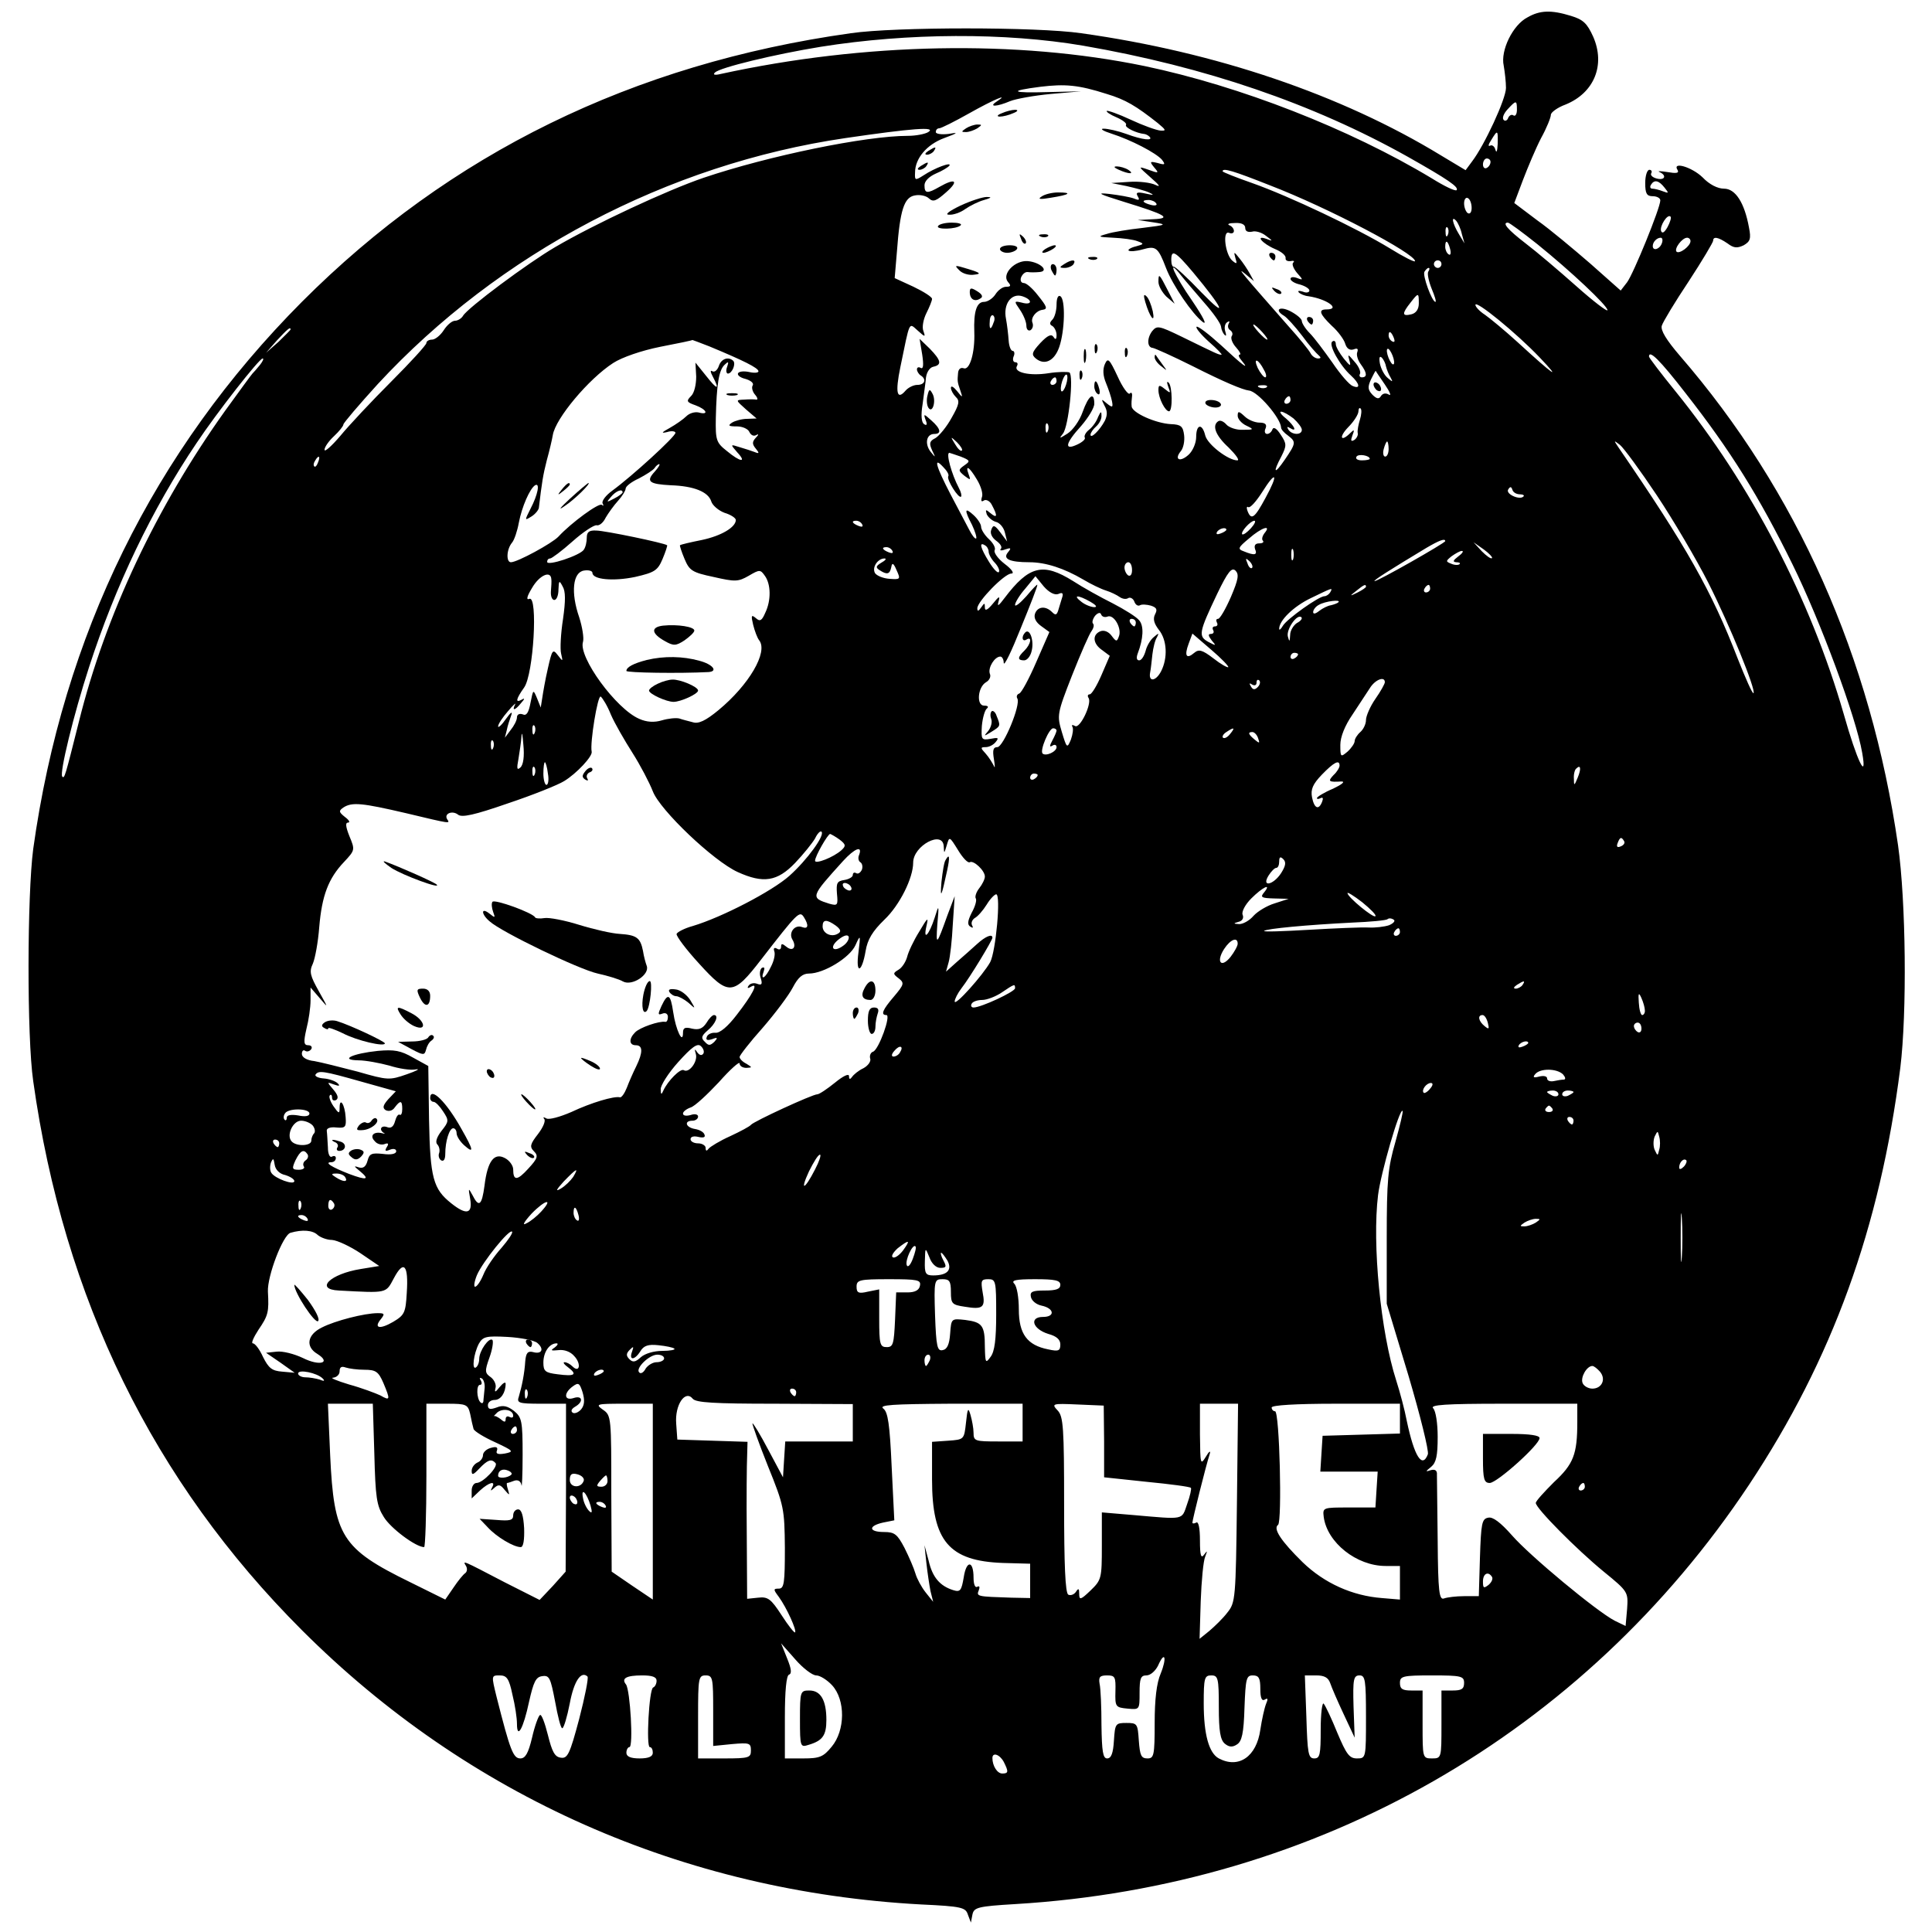<?xml version="1.0" standalone="no"?>
<!DOCTYPE svg PUBLIC "-//W3C//DTD SVG 20010904//EN"
 "http://www.w3.org/TR/2001/REC-SVG-20010904/DTD/svg10.dtd">
<svg version="1.0" xmlns="http://www.w3.org/2000/svg"
 width="512pt" height="512pt" viewBox="0 0 512 512"
 preserveAspectRatio="xMidYMid meet">

<g transform="translate(0,512) scale(0.1,-0.1)"
fill="#000000" stroke="none">
<path d="M4048 5074 c-39 -20 -72 -88 -63 -128 3 -17 6 -44 6 -59 0 -29 -57
-152 -90 -195 l-17 -23 -65 39 c-264 161 -597 274 -954 324 -117 17 -493 17
-610 0 -578 -81 -1063 -319 -1455 -712 -393 -395 -633 -883 -712 -1450 -16
-122 -17 -497 0 -615 81 -577 318 -1061 712 -1455 440 -440 1011 -693 1641
-727 108 -5 118 -8 124 -27 l8 -21 4 21 c4 19 13 22 114 28 802 48 1505 451
1944 1111 221 333 347 681 401 1105 18 147 15 441 -6 590 -72 498 -268 939
-578 1297 -36 42 -52 68 -48 80 3 10 35 63 71 117 36 55 65 104 65 108 0 12
13 10 38 -7 17 -13 26 -13 43 -5 17 10 20 17 14 47 -12 66 -36 103 -66 103
-17 0 -39 11 -57 30 -29 28 -82 43 -66 19 4 -8 -4 -9 -27 -5 -19 3 -28 3 -21
0 20 -9 14 -23 -8 -17 -11 3 -17 9 -14 14 3 5 0 9 -5 9 -6 0 -11 -16 -11 -35
0 -28 4 -35 20 -35 11 0 20 -5 20 -11 0 -20 -71 -194 -88 -217 l-17 -22 -80
71 c-44 38 -107 91 -141 115 l-61 46 23 61 c13 34 34 84 48 111 15 27 26 55
26 62 0 6 17 19 39 27 76 31 106 105 73 180 -16 35 -26 45 -59 55 -52 16 -82
15 -115 -4z m-1178 -75 c324 -56 610 -154 860 -294 108 -61 137 -81 130 -89
-4 -3 -33 11 -65 31 -219 132 -509 245 -762 298 -339 70 -742 62 -1123 -21
-16 -4 -22 -2 -15 4 13 13 157 48 280 68 232 37 489 38 695 3z m63 -128 c50
-15 78 -32 135 -77 23 -19 23 -21 7 -20 -11 1 -47 14 -79 29 -32 15 -61 25
-63 23 -2 -2 9 -10 26 -17 16 -7 28 -16 25 -20 -4 -7 28 -22 48 -24 3 0 10 -3
14 -7 12 -12 -18 -9 -61 7 -22 8 -49 14 -60 14 -11 0 -2 -6 20 -13 53 -17 118
-51 134 -69 10 -13 9 -15 -11 -9 -21 5 -22 4 -9 -12 13 -15 12 -16 -15 -6 -29
10 -29 10 6 -21 23 -20 27 -26 12 -19 -12 6 -44 10 -70 8 l-47 -3 40 -8 c22
-5 49 -12 60 -17 15 -7 13 -8 -9 -3 -22 5 -27 3 -21 -7 6 -10 4 -12 -10 -6
-11 4 -40 9 -65 12 -36 4 -29 0 39 -21 111 -34 128 -44 76 -46 l-40 -2 40 -6
c39 -6 38 -7 -27 -15 -37 -4 -80 -11 -95 -16 -25 -7 -24 -8 17 -10 25 -1 54
-5 64 -9 19 -7 18 -8 -4 -14 -13 -3 -22 -9 -19 -11 3 -3 19 -2 37 3 35 10 41
6 62 -49 18 -47 70 -122 97 -143 13 -10 2 12 -27 55 -48 69 -70 119 -30 68 11
-14 39 -46 62 -73 23 -26 43 -54 44 -63 1 -9 6 -19 10 -22 4 -4 4 1 1 10 -3
10 -1 20 5 24 6 4 8 3 4 -4 -3 -6 -2 -13 4 -17 6 -4 8 -11 4 -16 -3 -6 2 -19
12 -30 9 -10 14 -19 9 -19 -4 0 -2 -7 5 -15 24 -29 4 -14 -54 40 -33 30 -62
52 -65 49 -3 -3 12 -21 33 -40 22 -19 36 -34 33 -34 -8 0 -10 1 -106 48 -60
29 -65 30 -78 14 -14 -19 -13 -43 2 -44 6 -1 53 -22 105 -48 83 -42 133 -63
150 -65 23 -2 84 -73 85 -98 0 -5 8 -14 18 -21 22 -17 22 -20 -8 -64 -28 -41
-33 -36 -9 9 14 28 14 33 -2 57 -10 16 -19 22 -22 14 -2 -6 -8 -12 -14 -12 -6
0 -8 7 -4 15 4 10 -1 15 -16 15 -12 0 -30 7 -40 17 -15 14 -18 14 -18 1 0 -8
10 -20 23 -26 21 -10 20 -11 -9 -11 -17 -1 -37 6 -44 14 -7 8 -16 12 -21 9
-18 -11 -8 -38 27 -70 19 -19 30 -34 23 -34 -24 0 -79 42 -85 66 -8 33 -24 30
-24 -4 0 -16 -9 -37 -20 -47 -23 -21 -39 -13 -21 9 7 8 11 27 9 43 -3 23 -8
28 -35 29 -40 2 -103 30 -104 47 -1 7 0 19 1 27 1 8 -2 12 -6 7 -4 -4 -19 16
-32 45 -22 47 -26 51 -34 33 -6 -14 -5 -31 3 -50 7 -17 14 -38 16 -49 3 -16 1
-17 -14 -5 -15 13 -15 12 -6 -6 8 -14 8 -25 1 -40 -14 -26 -38 -49 -38 -37 0
5 7 15 15 22 8 7 15 20 14 29 0 12 -2 11 -9 -4 -4 -12 -15 -27 -24 -34 -9 -7
-14 -17 -11 -21 2 -4 -7 -12 -20 -18 -36 -17 -32 3 10 49 19 22 35 48 35 59 0
33 -15 23 -31 -22 -8 -23 -26 -48 -40 -57 -22 -14 -23 -14 -12 0 15 19 29 154
17 162 -5 2 -30 2 -55 -2 -50 -8 -94 2 -84 19 3 5 2 10 -4 10 -6 0 -8 7 -5 15
4 8 2 15 -2 15 -5 0 -10 12 -11 28 -1 15 -4 41 -7 57 -8 39 14 69 43 60 28 -9
27 -25 -1 -17 -21 5 -21 4 -5 -19 9 -13 17 -32 17 -42 0 -10 5 -15 11 -12 6 4
8 13 5 20 -5 13 10 32 27 34 14 2 12 8 -13 39 -14 18 -30 32 -37 32 -7 0 -10
7 -7 15 4 9 11 15 18 14 6 -1 19 -1 30 0 28 2 3 26 -30 29 -34 3 -70 -34 -53
-55 9 -10 8 -13 -5 -13 -9 0 -21 -9 -28 -20 -7 -11 -21 -20 -30 -20 -20 0 -28
-26 -26 -80 2 -54 -12 -102 -28 -96 -8 3 -14 -2 -15 -12 -2 -22 -2 -24 6 -47
7 -20 6 -20 -9 -1 -9 11 -16 15 -16 8 0 -6 6 -17 13 -24 11 -10 9 -20 -11 -55
-13 -24 -33 -48 -43 -54 -16 -8 -17 -14 -9 -32 10 -21 10 -21 -4 -4 -16 21
-11 47 10 47 20 0 17 14 -8 36 -20 18 -21 18 -15 1 5 -12 3 -16 -4 -11 -7 4
-9 23 -4 53 3 25 8 57 9 71 2 14 10 26 19 28 24 5 21 17 -9 48 l-27 26 7 -42
c4 -27 3 -39 -4 -35 -5 3 -10 2 -10 -4 0 -5 5 -13 10 -16 16 -10 11 -25 -9
-25 -10 0 -24 -7 -31 -15 -23 -27 -28 -6 -14 62 26 126 22 118 46 97 20 -18
21 -18 15 -1 -4 10 0 31 8 47 8 16 15 33 15 38 0 5 -22 19 -49 32 l-50 23 6
71 c8 109 19 143 47 148 14 3 31 -1 38 -8 11 -10 19 -7 46 17 34 30 24 38 -18
14 -33 -19 -40 -18 -40 4 0 11 12 23 30 31 17 7 33 17 36 21 7 11 -39 -6 -69
-26 -22 -14 -23 -13 -22 8 0 37 31 74 77 91 38 14 39 16 11 11 -18 -2 -33 0
-33 5 0 6 4 10 9 10 5 0 41 18 80 40 62 35 111 56 71 30 -21 -14 2 -13 37 2
15 6 64 15 108 19 l80 7 -87 -2 c-99 -3 -107 3 -21 14 66 8 101 5 176 -19z
m1087 -42 c0 -11 -4 -18 -9 -15 -5 4 -11 0 -14 -6 -2 -7 -8 -10 -12 -6 -5 5 0
17 10 28 23 25 25 25 25 -1z m-1560 -59 c-8 -5 -32 -10 -54 -10 -112 0 -369
-53 -541 -111 -97 -33 -290 -123 -394 -184 -72 -42 -232 -161 -244 -182 -4 -7
-14 -13 -21 -13 -8 0 -21 -11 -30 -25 -9 -14 -23 -25 -31 -25 -8 0 -15 -4 -15
-9 0 -5 -42 -51 -93 -102 -52 -52 -112 -116 -135 -144 -23 -27 -42 -44 -42
-37 0 7 11 23 25 36 14 13 25 27 25 31 0 4 41 52 91 107 321 347 769 583 1239
652 178 26 243 31 220 16z m1509 -32 c-1 -18 -3 -25 -6 -15 -2 9 -9 14 -14 11
-6 -3 -5 3 3 15 17 28 18 27 17 -11z m-19 -47 c0 -6 -4 -13 -10 -16 -5 -3 -10
1 -10 9 0 9 5 16 10 16 6 0 10 -4 10 -9z m-585 -62 c156 -60 385 -181 385
-201 0 -4 -30 11 -67 34 -87 53 -266 138 -365 173 -43 15 -78 29 -78 31 0 10
29 1 125 -37z m1046 -6 c12 -15 12 -16 -4 -10 -10 4 -23 7 -28 7 -6 0 -7 5 -4
10 9 15 21 12 36 -7z m-511 -54 c0 -11 -4 -17 -10 -14 -5 3 -10 15 -10 26 0
11 5 17 10 14 6 -3 10 -15 10 -26z m-836 12 c4 -5 -3 -7 -14 -4 -23 6 -26 13
-6 13 8 0 17 -4 20 -9z m1355 -63 c-8 -14 -14 -18 -17 -10 -4 13 17 46 25 38
3 -2 -1 -15 -8 -28z m-545 -18 l7 -25 -15 25 c-17 28 -21 50 -7 35 5 -6 12
-21 15 -35z m-574 16 c0 -9 7 -12 18 -10 9 3 26 -2 37 -11 19 -14 19 -15 1 -8
-31 11 -10 -13 23 -27 17 -7 29 -17 28 -24 -1 -6 5 -9 13 -8 8 2 12 0 7 -4 -4
-4 1 -16 10 -27 17 -19 17 -20 1 -14 -10 4 -18 3 -18 -2 0 -5 11 -12 25 -15
14 -4 25 -11 25 -16 0 -5 -8 -7 -17 -3 -10 3 -15 3 -11 -2 4 -4 15 -9 25 -10
49 -7 88 -35 48 -35 -22 0 -18 -12 14 -43 17 -15 33 -37 36 -48 4 -13 12 -18
22 -15 10 4 13 2 10 -7 -3 -7 1 -21 9 -32 17 -23 18 -35 3 -35 -5 0 -8 4 -5 9
3 5 -3 20 -14 32 -18 21 -19 22 -14 4 5 -17 2 -16 -15 5 -11 14 -21 31 -21 38
0 7 -4 11 -9 7 -12 -7 20 -64 49 -90 24 -22 26 -37 5 -28 -9 3 -33 31 -54 62
-22 31 -48 66 -60 78 -12 12 -21 27 -21 32 0 6 -13 17 -30 26 -29 15 -44 4
-17 -12 7 -4 29 -28 48 -53 18 -25 39 -48 44 -52 6 -5 6 -8 -2 -8 -7 0 -16 6
-20 14 -4 8 -30 40 -58 71 -124 141 -139 159 -116 140 l24 -20 -11 20 c-6 11
-18 29 -27 40 -15 19 -16 19 -11 1 5 -15 4 -17 -8 -7 -19 16 -27 81 -9 74 7
-3 13 -1 13 5 0 6 -6 13 -12 15 -7 3 -1 6 15 6 17 1 27 -4 27 -13z m774 -43
c88 -71 186 -163 186 -175 0 -5 -37 23 -83 64 -45 40 -105 91 -134 113 -48 37
-63 55 -47 55 4 0 39 -26 78 -57z m-237 25 c-3 -8 -6 -5 -6 6 -1 11 2 17 5 13
3 -3 4 -12 1 -19z m567 -23 c-6 -16 -24 -21 -24 -7 0 11 11 22 21 22 5 0 6 -7
3 -15z m76 6 c0 -13 -29 -35 -37 -28 -7 8 15 37 28 37 5 0 9 -4 9 -9z m-637
-21 c3 -11 1 -18 -4 -14 -5 3 -9 12 -9 20 0 20 7 17 13 -6z m-681 -62 c80 -96
94 -127 22 -53 -37 39 -70 69 -73 68 -4 -1 -7 7 -7 18 0 29 10 24 58 -33z
m658 22 c0 -5 -4 -10 -10 -10 -5 0 -10 5 -10 10 0 6 5 10 10 10 6 0 10 -4 10
-10z m-35 -20 c-3 -5 1 -25 9 -45 8 -19 13 -35 10 -35 -9 0 -35 71 -29 80 4 6
8 10 11 10 3 0 3 -4 -1 -10z m-25 -84 c0 -15 -7 -26 -20 -29 -25 -6 -25 2 -2
31 21 27 22 27 22 -2z m320 -143 c61 -64 38 -48 -58 40 -34 31 -74 64 -87 73
-14 9 -25 21 -25 26 0 14 108 -74 170 -139z m-1447 92 c-7 -21 -12 -19 -10 4
0 11 5 18 9 15 4 -3 5 -11 1 -19z m712 -25 c10 -11 16 -20 13 -20 -3 0 -13 9
-23 20 -10 11 -16 20 -13 20 3 0 13 -9 23 -20z m-2575 7 c0 -2 -15 -16 -32
-33 l-33 -29 29 33 c28 30 36 37 36 29z m2924 -23 c3 -8 2 -12 -4 -9 -6 3 -10
10 -10 16 0 14 7 11 14 -7z m-1814 -22 c89 -37 130 -57 130 -66 0 -4 -11 -5
-24 -2 -14 3 -27 2 -30 -3 -3 -5 6 -12 19 -15 14 -4 23 -11 20 -17 -4 -5 -1
-17 6 -25 7 -8 8 -14 3 -13 -5 1 -19 1 -32 0 -23 -1 -23 -1 5 -26 l28 -24 -25
-1 c-14 0 -32 -5 -40 -10 -12 -8 -9 -10 13 -10 15 0 30 -7 33 -15 4 -8 11 -12
18 -8 7 4 7 1 -1 -7 -10 -11 -10 -17 0 -29 10 -12 9 -14 -3 -9 -8 3 -26 9 -40
13 -25 8 -25 8 -6 -14 26 -28 8 -26 -28 4 -28 22 -30 29 -29 87 2 89 8 127 23
141 10 10 12 9 7 -5 -4 -10 -2 -18 2 -18 11 0 22 26 14 34 -13 12 -32 5 -38
-14 -4 -11 -11 -17 -17 -14 -6 4 -6 -1 1 -14 19 -36 12 -36 -17 1 l-29 36 2
-37 c0 -21 -5 -44 -14 -52 -13 -13 -11 -16 12 -24 30 -11 37 -27 8 -19 -10 2
-24 -2 -32 -10 -8 -8 -28 -22 -44 -31 -22 -12 -24 -15 -7 -11 12 4 22 2 22 -2
0 -10 -115 -115 -167 -153 -18 -13 -29 -28 -26 -34 3 -6 3 -8 -2 -4 -7 7 -82
-48 -115 -84 -17 -18 -109 -68 -126 -68 -13 0 -12 34 3 52 6 7 14 31 18 53 8
42 29 90 43 99 14 8 7 -26 -12 -62 -16 -32 -16 -32 2 -21 10 6 19 17 20 23 8
67 11 87 21 126 7 25 14 55 16 67 7 44 95 149 160 191 23 15 75 33 125 43 47
9 85 17 85 18 0 0 20 -7 45 -17z m1813 -32 c3 -11 2 -18 -3 -15 -4 3 -10 14
-13 25 -3 11 -2 18 3 15 4 -3 10 -14 13 -25z m-20 -21 c2 -8 7 -21 12 -29 7
-13 6 -13 -7 -2 -9 7 -18 24 -21 38 -3 16 -1 22 5 16 5 -5 10 -16 11 -23z
m794 -71 c119 -152 195 -274 283 -453 74 -150 169 -406 185 -500 14 -79 -14
-21 -49 103 -88 305 -246 608 -445 854 -39 48 -71 90 -71 93 0 19 28 -8 97
-97z m-3778 75 c-8 -10 -17 -20 -20 -23 -3 -3 -35 -47 -72 -98 -183 -256 -318
-543 -388 -825 -37 -147 -38 -151 -44 -145 -8 8 30 164 71 290 70 216 167 419
285 594 54 81 166 224 175 224 4 0 0 -8 -7 -17z m2661 -14 c6 -10 7 -19 3 -19
-4 0 -13 11 -20 25 -13 29 2 24 17 -6z m320 -38 c13 -19 18 -31 11 -27 -8 5
-16 4 -21 -3 -5 -9 -11 -9 -23 3 -12 13 -13 20 -4 40 7 14 12 24 13 23 0 -1
11 -17 24 -36z m-845 -1 c-4 -12 -9 -19 -12 -17 -3 3 -2 15 2 27 4 12 9 19 12
17 3 -3 2 -15 -2 -27z m-25 10 c0 -5 -5 -10 -11 -10 -5 0 -7 5 -4 10 3 6 8 10
11 10 2 0 4 -4 4 -10z m557 -16 c-3 -3 -12 -4 -19 -1 -8 3 -5 6 6 6 11 1 17
-2 13 -5z m63 -34 c0 -5 -5 -10 -11 -10 -5 0 -7 5 -4 10 3 6 8 10 11 10 2 0 4
-4 4 -10z m184 -52 c-4 -13 -7 -28 -6 -35 2 -6 -3 -15 -9 -19 -9 -5 -10 -2 -5
12 6 15 5 17 -5 7 -26 -26 -32 -12 -6 15 15 15 27 34 27 42 0 7 3 11 6 7 3 -3
2 -16 -2 -29z m-176 3 c12 -11 22 -24 22 -30 0 -15 -27 -14 -36 1 -4 7 -3 8 4
4 21 -13 13 5 -10 25 -13 10 -18 18 -13 18 6 0 20 -8 33 -18z m-651 -33 c-3
-8 -6 -5 -6 6 -1 11 2 17 5 13 3 -3 4 -12 1 -19z m-228 -52 c-3 -3 -11 5 -18
17 -13 21 -12 21 5 5 10 -10 16 -20 13 -22z m1131 4 c0 -11 -4 -20 -9 -20 -5
0 -7 9 -4 20 3 11 7 20 9 20 2 0 4 -9 4 -20z m711 -123 c44 -66 105 -170 136
-231 58 -115 127 -285 120 -293 -3 -2 -21 39 -42 92 -69 179 -136 297 -315
558 -14 21 -14 21 3 8 10 -8 54 -68 98 -134z m-1845 103 c25 -10 26 -12 10
-23 -17 -12 -17 -14 0 -28 16 -12 17 -12 11 4 -10 27 2 20 22 -14 11 -18 17
-39 13 -47 -3 -10 -1 -13 6 -8 6 3 16 -2 21 -13 15 -28 14 -36 -4 -21 -13 11
-14 10 -10 -3 4 -8 14 -17 24 -20 10 -2 21 -15 24 -28 l6 -24 -18 24 c-15 20
-19 21 -24 7 -4 -9 2 -21 13 -29 11 -8 17 -17 12 -22 -4 -4 2 -5 12 -1 15 5
17 4 7 -8 -14 -17 4 -26 57 -26 43 0 92 -16 143 -46 20 -12 47 -25 60 -29 13
-4 29 -12 36 -17 7 -5 17 -7 23 -3 5 3 13 -1 16 -9 3 -9 10 -13 15 -10 5 3 18
2 29 -1 15 -5 18 -10 11 -23 -6 -12 -3 -24 10 -41 22 -27 24 -75 6 -110 -14
-27 -34 -29 -29 -3 2 9 4 31 6 48 2 17 7 38 12 45 6 12 5 12 -8 1 -9 -7 -19
-24 -22 -37 -4 -14 -11 -25 -17 -25 -7 0 -8 7 -4 18 15 39 17 73 4 88 -7 9
-39 29 -70 45 -32 16 -79 42 -105 59 -80 50 -117 41 -182 -45 -15 -20 -20 -24
-16 -10 5 17 2 16 -15 -5 -14 -17 -21 -20 -21 -10 0 13 -1 13 -10 0 -7 -10
-10 -11 -10 -2 0 18 72 92 90 92 9 0 2 11 -18 26 -18 14 -29 30 -26 36 3 5 -3
18 -15 29 -12 11 -21 26 -21 33 0 7 -9 21 -20 31 -24 22 -25 14 -4 -26 8 -17
13 -33 11 -36 -3 -2 -11 8 -19 24 -8 15 -30 57 -49 93 -39 75 -46 101 -20 73
10 -10 17 -21 14 -25 -5 -9 28 -61 34 -54 2 2 0 12 -6 23 -19 36 -35 93 -25
93 1 0 15 -5 30 -10z m1084 -6 c0 -2 -9 -4 -21 -4 -11 0 -18 4 -14 10 5 8 35
3 35 -6z m-2787 -9 c-3 -9 -8 -14 -10 -11 -3 3 -2 9 2 15 9 16 15 13 8 -4z
m892 -25 c-24 -26 -15 -33 43 -36 60 -2 99 -17 107 -43 3 -10 19 -24 35 -30
17 -5 30 -14 30 -19 0 -19 -38 -42 -90 -53 -30 -6 -56 -12 -58 -14 -1 -1 4
-17 12 -36 13 -31 20 -36 77 -48 57 -13 65 -13 93 3 29 17 31 17 43 0 16 -22
17 -65 1 -98 -9 -21 -14 -24 -25 -14 -12 10 -13 7 -7 -18 4 -16 11 -35 16 -41
24 -31 -27 -118 -108 -185 -34 -28 -53 -37 -68 -32 -11 3 -28 7 -36 10 -9 2
-29 0 -46 -5 -20 -6 -40 -5 -60 4 -61 26 -162 164 -149 204 3 10 -2 40 -10 65
-23 66 -17 120 13 124 12 2 22 -1 22 -6 0 -18 55 -23 113 -11 52 12 60 17 73
48 8 19 13 35 12 36 -7 6 -166 39 -188 39 -19 1 -25 -4 -25 -19 0 -11 -3 -25
-8 -32 -10 -15 -97 -44 -97 -32 0 5 3 9 8 9 4 0 31 20 59 45 28 25 57 44 64
43 7 -2 18 7 24 20 7 12 22 33 33 45 11 12 20 27 20 32 0 6 15 18 35 27 19 10
38 22 42 28 3 5 9 10 12 10 3 0 -2 -9 -12 -20z m1619 -69 c-29 -54 -38 -61
-48 -35 -3 8 -2 13 2 10 5 -3 21 15 37 40 37 59 44 49 9 -15z m674 9 c8 0 13
-3 9 -6 -10 -10 -48 7 -40 19 5 8 8 8 11 -1 2 -7 11 -12 20 -12z m-2378 5 c0
-2 -10 -10 -22 -16 -21 -11 -22 -11 -9 4 13 16 31 23 31 12z m635 -85 c3 -6
-1 -7 -9 -4 -18 7 -21 14 -7 14 6 0 13 -4 16 -10z m1030 -10 c-10 -11 -20 -18
-23 -16 -5 6 21 35 32 36 5 0 1 -9 -9 -20z m-65 -4 c0 -2 -7 -7 -16 -10 -8 -3
-12 -2 -9 4 6 10 25 14 25 6z m101 -9 c-6 -8 -8 -17 -4 -20 3 -4 -1 -7 -10 -7
-10 0 -14 -5 -11 -15 7 -16 -1 -18 -30 -6 -17 6 -15 10 14 34 33 29 61 38 41
14z m479 -21 c0 -5 -178 -106 -187 -106 -7 0 44 32 137 88 34 20 50 26 50 18z
m-1210 -28 c0 -6 7 -20 17 -30 9 -10 13 -21 10 -24 -3 -4 -15 9 -26 27 -23 37
-27 54 -11 44 6 -3 10 -11 10 -17z m1334 -17 c-3 -3 -15 6 -27 18 l-22 24 27
-19 c14 -10 24 -21 22 -23z m-1589 19 c3 -6 -1 -7 -9 -4 -18 7 -21 14 -7 14 6
0 13 -4 16 -10z m1062 -22 c-3 -7 -5 -2 -5 12 0 14 2 19 5 13 2 -7 2 -19 0
-25z m437 7 c-13 -10 -15 -14 -5 -15 8 0 12 -2 9 -5 -3 -3 -13 -3 -22 1 -15 6
-15 7 1 20 10 7 22 14 27 14 6 0 1 -7 -10 -15z m-1528 -16 c-15 -9 -16 -13 -5
-20 20 -13 27 -11 31 8 2 13 6 11 14 -8 11 -24 10 -25 -18 -23 -17 1 -34 8
-39 15 -9 15 7 39 25 39 6 0 3 -5 -8 -11z m982 -14 c-3 -3 -9 2 -12 12 -6 14
-5 15 5 6 7 -7 10 -15 7 -18z m-318 -6 c0 -11 -4 -17 -10 -14 -5 3 -10 13 -10
21 0 8 5 14 10 14 6 0 10 -9 10 -21z m262 -71 c-14 -32 -29 -58 -34 -58 -5 0
-6 -4 -3 -10 3 -5 1 -10 -5 -10 -6 0 -8 -4 -5 -10 3 -5 1 -10 -6 -10 -8 0 -7
-5 2 -17 13 -15 12 -15 -9 -4 -27 15 -25 25 24 128 28 58 38 70 48 61 10 -10
8 -23 -12 -70z m-1801 48 c1 -6 0 -21 -1 -33 -1 -13 3 -23 9 -23 6 0 11 12 11
28 1 24 2 25 11 8 8 -13 8 -38 1 -87 -6 -38 -8 -79 -5 -91 5 -22 5 -22 -9 -4
-13 17 -15 14 -26 -35 -7 -30 -13 -65 -15 -79 l-4 -25 -10 25 c-10 24 -10 23
-17 -12 -5 -27 -11 -36 -21 -31 -9 3 -15 -1 -15 -8 0 -8 -8 -23 -17 -34 l-15
-20 5 20 c2 11 8 29 12 40 4 11 -2 7 -14 -10 -11 -16 -21 -25 -21 -20 0 6 12
24 26 40 14 17 23 24 19 18 -9 -18 0 -16 16 4 10 11 10 14 2 9 -18 -10 -16 1
6 32 25 35 37 244 14 235 -9 -4 -7 6 7 29 19 33 49 47 51 24z m1344 -40 c11 5
14 2 9 -12 -3 -11 -8 -25 -10 -33 -4 -11 -7 -12 -16 -3 -17 17 -38 15 -45 -4
-4 -11 2 -23 16 -33 l22 -16 -35 -80 c-19 -44 -39 -81 -45 -83 -6 -2 -8 -8 -5
-13 10 -16 -37 -129 -53 -129 -11 0 -13 -8 -9 -32 3 -18 3 -26 0 -18 -4 8 -13
23 -22 33 -14 15 -14 17 0 17 9 0 21 6 27 14 9 11 6 12 -14 8 -24 -4 -25 -2
-23 34 2 22 8 42 13 46 6 5 3 8 -7 8 -21 0 -17 49 5 62 9 5 14 15 10 23 -5 16
13 45 28 45 5 0 9 -8 9 -17 1 -10 21 32 45 92 25 61 45 112 44 115 0 3 -13
-11 -29 -30 -17 -19 -30 -29 -30 -23 0 6 12 26 27 43 l27 33 22 -27 c14 -16
29 -24 39 -20z m815 19 c0 -2 -10 -9 -22 -15 -22 -11 -22 -10 -4 4 21 17 26
19 26 11z m170 -5 c0 -5 -5 -10 -11 -10 -5 0 -7 5 -4 10 3 6 8 10 11 10 2 0 4
-4 4 -10z m-265 -10 c-3 -5 -10 -10 -15 -10 -15 0 -99 -60 -110 -78 -5 -9 -10
-13 -10 -9 -1 22 38 60 84 82 58 28 59 29 51 15z m-635 -25 c14 -8 19 -14 10
-14 -8 0 -24 6 -34 14 -25 19 -9 19 24 0z m657 -1 c-3 -3 -12 -6 -20 -8 -8 -1
-22 -8 -31 -15 -10 -8 -16 -9 -16 -3 0 6 7 15 15 19 17 10 60 15 52 7z m-612
-38 c17 7 39 -32 30 -53 -5 -14 -7 -14 -19 2 -8 11 -20 16 -30 12 -22 -9 -20
-33 5 -50 l20 -15 -22 -51 c-12 -28 -26 -51 -31 -51 -5 0 -7 -4 -3 -10 9 -15
-23 -82 -36 -74 -7 4 -10 3 -7 -2 3 -5 1 -20 -4 -34 -10 -24 -11 -23 -24 20
-13 44 -13 48 27 150 23 58 46 111 52 118 5 7 7 15 4 19 -4 3 -1 13 5 21 7 8
14 10 16 4 2 -6 9 -9 17 -6z m502 -17 c-9 -6 -18 -20 -18 -32 -1 -18 -2 -19
-6 -4 -5 19 25 62 36 51 3 -3 -2 -10 -12 -15z m-427 1 c0 -5 -2 -10 -4 -10 -3
0 -8 5 -11 10 -3 6 -1 10 4 10 6 0 11 -4 11 -10z m245 -118 c-2 -2 -20 8 -39
23 -30 23 -39 25 -51 15 -21 -18 -27 -8 -15 24 l10 27 50 -43 c27 -23 47 -44
45 -46z m185 34 c0 -3 -4 -8 -10 -11 -5 -3 -10 -1 -10 4 0 6 5 11 10 11 6 0
10 -2 10 -4z m-107 -87 c-8 -8 -13 -7 -18 2 -5 8 -4 10 3 5 7 -4 12 -2 12 5 0
7 3 9 7 6 4 -4 2 -12 -4 -18z m337 13 c0 -4 -11 -24 -25 -44 -14 -20 -25 -46
-25 -56 0 -11 -7 -25 -15 -32 -8 -7 -15 -18 -15 -24 0 -6 -9 -19 -19 -28 -18
-15 -19 -15 -19 18 0 21 12 51 32 80 17 26 38 58 46 70 14 23 40 33 40 16z
m-2051 -86 c10 -23 36 -68 57 -101 21 -33 45 -79 54 -102 19 -50 161 -185 225
-214 68 -31 105 -25 152 24 22 23 46 53 53 65 6 13 14 21 17 18 10 -9 -38 -75
-85 -117 -46 -41 -179 -110 -256 -133 -22 -6 -41 -16 -43 -21 -1 -6 25 -41 60
-79 78 -86 90 -85 164 11 96 124 102 130 113 113 14 -22 12 -33 -4 -27 -20 8
-37 -15 -26 -33 12 -20 1 -33 -16 -19 -11 9 -14 9 -14 0 0 -7 -5 -9 -11 -5 -7
4 -10 1 -7 -7 3 -8 -1 -26 -9 -41 -14 -30 -29 -39 -19 -12 3 9 2 12 -5 9 -5
-4 -7 -16 -3 -27 5 -16 3 -20 -10 -15 -8 3 -18 1 -22 -5 -5 -7 -2 -8 6 -3 22
13 4 -21 -38 -75 -23 -30 -44 -48 -56 -47 -10 1 -21 -4 -23 -11 -3 -8 1 -10
14 -6 15 6 16 4 6 -7 -11 -10 -15 -11 -25 0 -11 10 -9 16 7 30 21 17 31 41 17
41 -4 0 -13 -9 -20 -21 -10 -15 -20 -19 -38 -15 -19 5 -24 2 -24 -11 0 -32
-19 7 -26 55 -7 48 -14 52 -31 16 -10 -22 -10 -25 3 -20 8 3 14 -1 14 -9 0 -8
-3 -14 -7 -13 -15 3 -68 -15 -80 -28 -17 -17 -16 -34 2 -34 19 0 19 -19 1 -56
-8 -16 -19 -41 -25 -57 -6 -15 -14 -26 -18 -25 -15 4 -76 -14 -129 -39 -30
-13 -59 -21 -66 -17 -7 4 -10 4 -6 -1 5 -5 -3 -23 -16 -40 -21 -27 -23 -34
-11 -46 12 -12 10 -19 -15 -46 -29 -32 -40 -33 -40 -2 0 10 -10 24 -22 30 -28
15 -46 -7 -54 -73 -7 -53 -15 -59 -32 -25 -11 20 -11 19 -6 -10 7 -40 -10 -44
-50 -12 -48 38 -56 67 -59 221 l-2 143 -40 22 c-33 19 -50 22 -94 18 -67 -7
-103 -24 -51 -25 19 0 56 -7 82 -14 25 -8 57 -13 70 -10 13 2 2 -4 -24 -13
-46 -16 -50 -16 -130 7 -46 12 -98 25 -115 28 -20 2 -33 10 -33 19 0 8 4 12 9
8 5 -3 12 -1 16 5 3 5 0 10 -8 10 -12 0 -13 8 -5 43 6 23 11 57 11 76 l0 34
25 -29 c23 -27 22 -26 -3 19 -23 41 -26 52 -16 73 6 14 14 57 17 97 7 83 24
129 66 173 29 31 29 32 14 68 -10 25 -11 36 -4 36 7 0 3 7 -8 15 -16 13 -17
16 -4 25 23 15 50 12 166 -15 121 -29 117 -28 109 -16 -9 15 14 24 29 12 10
-8 43 -1 132 30 66 22 133 49 149 59 33 20 76 66 73 78 -5 23 16 151 24 146 5
-4 18 -25 27 -48z m-202 -48 c-3 -8 -6 -5 -6 6 -1 11 2 17 5 13 3 -3 4 -12 1
-19z m-38 -92 c-9 -8 -10 -3 -5 23 3 18 7 45 8 60 1 14 3 4 5 -23 3 -30 0 -53
-8 -60z m1421 98 c0 -3 -5 -15 -11 -26 -8 -15 -8 -19 0 -14 6 4 11 2 11 -4 0
-12 -28 -25 -37 -17 -8 8 17 67 28 67 5 0 9 -3 9 -6z m460 -9 c-7 -9 -15 -13
-19 -10 -3 3 1 10 9 15 21 14 24 12 10 -5z m74 -11 c5 -14 4 -15 -9 -4 -17 14
-19 20 -6 20 5 0 12 -7 15 -16z m-2027 -26 c-3 -8 -6 -5 -6 6 -1 11 2 17 5 13
3 -3 4 -12 1 -19z m145 -68 c3 -16 1 -30 -4 -30 -4 0 -8 14 -8 30 0 17 2 30 4
30 2 0 6 -13 8 -30z m2098 21 c0 -5 -7 -17 -16 -25 -16 -17 -13 -19 21 -17 11
0 1 -8 -22 -19 -24 -10 -43 -22 -43 -25 0 -3 4 -3 10 0 6 3 7 -1 4 -9 -9 -24
-21 -19 -27 11 -4 21 2 35 26 60 32 33 47 41 47 24z m-2133 -23 c-3 -8 -6 -5
-6 6 -1 11 2 17 5 13 3 -3 4 -12 1 -19z m2764 -9 c-9 -22 -10 -22 -10 -3 -1
11 2 24 6 27 12 12 14 0 4 -24z m-1431 7 c0 -3 -4 -8 -10 -11 -5 -3 -10 -1
-10 4 0 6 5 11 10 11 6 0 10 -2 10 -4z m-525 -171 c17 -13 17 -17 5 -28 -21
-19 -70 -38 -70 -28 0 12 34 71 40 71 3 -1 14 -7 25 -15z m276 -18 c1 -20 1
-20 8 3 7 24 7 24 30 -13 12 -20 26 -35 31 -32 10 6 40 -22 40 -38 0 -7 -7
-21 -15 -31 -8 -10 -12 -23 -9 -27 3 -5 -2 -22 -11 -38 -11 -22 -12 -32 -3
-37 6 -4 8 -3 4 4 -3 6 0 14 7 19 8 4 22 20 32 36 9 15 21 27 25 27 13 0 -1
-152 -16 -180 -19 -34 -94 -118 -94 -104 0 6 8 22 18 35 22 28 82 127 82 134
0 11 -18 4 -41 -17 -13 -12 -37 -33 -53 -47 l-29 -26 7 25 c4 14 9 59 11 100
l5 75 -19 -50 c-29 -81 -31 -83 -27 -25 5 54 4 54 -7 18 -15 -46 -31 -63 -22
-23 6 26 4 25 -19 -14 -15 -24 -29 -54 -32 -67 -4 -14 -14 -29 -23 -34 -15 -9
-15 -11 1 -23 15 -12 14 -16 -13 -48 -30 -35 -36 -49 -20 -49 13 0 -20 -91
-35 -97 -7 -2 -10 -11 -8 -18 3 -7 -5 -19 -18 -26 -13 -6 -26 -17 -30 -23 -5
-7 -8 -7 -8 2 0 8 -15 1 -37 -17 -21 -17 -42 -31 -47 -31 -13 0 -169 -72 -176
-81 -3 -4 -27 -17 -55 -30 -27 -12 -53 -28 -57 -33 -5 -7 -8 -7 -8 2 0 6 -9
12 -20 12 -11 0 -20 5 -20 11 0 7 9 9 21 6 13 -3 19 -1 16 6 -2 7 -13 13 -25
15 -25 4 -30 22 -7 22 8 0 15 5 15 11 0 6 -9 8 -20 4 -11 -3 -20 -2 -20 4 0 5
9 12 20 16 11 3 44 34 75 67 30 34 55 56 55 50 0 -7 8 -12 18 -12 16 1 16 1 0
11 -10 5 -18 13 -18 18 0 4 27 39 61 77 33 38 69 86 80 107 14 27 26 37 43 37
39 0 108 42 123 75 13 29 14 29 8 -19 -8 -59 9 -55 19 4 5 30 18 52 50 83 40
38 76 110 76 151 0 45 79 87 81 43z m1803 14 c3 -5 -1 -11 -9 -14 -9 -4 -12
-1 -8 9 6 16 10 17 17 5z m-2027 -36 c-4 -8 -2 -17 3 -20 5 -3 7 -12 4 -20 -4
-8 -10 -12 -15 -9 -5 3 -9 1 -9 -5 0 -5 -10 -11 -22 -13 -20 -3 -22 -8 -20
-36 3 -31 2 -33 -20 -27 -51 16 -50 18 36 113 31 34 52 42 43 17z m1118 -49
c-21 -32 -53 -38 -33 -6 7 11 16 20 20 20 5 0 8 8 8 17 0 12 3 14 11 6 8 -8 6
-18 -6 -37z m-1140 -36 c3 -5 2 -10 -4 -10 -5 0 -13 5 -16 10 -3 6 -2 10 4 10
5 0 13 -4 16 -10z m1095 -15 c-11 -13 -7 -15 26 -16 l39 -1 -37 -12 c-20 -6
-45 -21 -56 -33 -11 -13 -28 -22 -38 -22 -16 1 -16 2 -2 6 10 2 15 10 11 19
-3 8 7 27 23 43 30 30 55 42 34 16z m295 -63 c-5 -6 -73 50 -74 61 -1 4 17 -7
39 -24 22 -18 38 -34 35 -37z m36 -24 c-12 -4 -37 -7 -54 -6 -18 1 -88 -2
-157 -6 -69 -4 -123 -6 -120 -3 6 6 114 16 233 22 49 2 91 6 94 9 3 3 10 3 16
-1 6 -3 0 -10 -12 -15z m-1466 -1 c13 -10 15 -16 6 -21 -17 -11 -41 0 -41 19
0 19 11 19 35 2z m1495 -17 c0 -5 -5 -10 -11 -10 -5 0 -7 5 -4 10 3 6 8 10 11
10 2 0 4 -4 4 -10z m-1475 -36 c-27 -20 -39 -5 -13 16 14 11 24 14 27 8 2 -6
-4 -17 -14 -24z m1045 5 c0 -6 -9 -22 -19 -35 -25 -31 -39 -13 -17 21 17 26
36 33 36 14z m755 -109 c-3 -5 -12 -10 -18 -10 -7 0 -6 4 3 10 19 12 23 12 15
0z m-1345 -9 c0 -9 -90 -51 -110 -51 -6 0 -8 5 -5 10 3 6 16 10 28 10 12 0 36
9 52 20 34 23 35 23 35 11z m1669 -58 c1 -7 -3 -13 -7 -13 -4 0 -8 15 -9 33
-2 26 0 28 7 12 5 -11 9 -26 9 -32z m-416 -34 c4 -16 3 -18 -9 -8 -16 13 -19
29 -5 29 5 0 11 -9 14 -21z m407 -15 c0 -8 -4 -12 -10 -9 -5 3 -10 10 -10 16
0 5 5 9 10 9 6 0 10 -7 10 -16z m-2486 -66 c-4 -6 -10 -5 -16 3 -7 11 -8 9 -4
-4 6 -20 -18 -52 -32 -43 -9 5 -42 -28 -54 -54 -5 -12 -7 -11 -7 3 -1 10 20
43 46 72 36 40 51 51 60 43 7 -6 10 -15 7 -20z m2186 28 c0 -2 -7 -7 -16 -10
-8 -3 -12 -2 -9 4 6 10 25 14 25 6z m-1665 -25 c-3 -6 -11 -11 -17 -11 -6 0
-6 6 2 15 14 17 26 13 15 -4z m1757 -58 c6 -7 8 -13 3 -14 -6 0 -18 -2 -27 -4
-10 -2 -18 1 -18 7 0 6 -9 8 -21 5 -15 -4 -18 -2 -10 7 13 15 56 15 73 -1z
m-3186 -19 l93 -26 -20 -21 c-14 -16 -16 -23 -7 -29 8 -4 18 -2 24 7 15 20 20
19 20 -4 0 -11 -3 -18 -7 -15 -4 2 -9 -6 -12 -17 -4 -15 -11 -20 -21 -16 -16
6 -23 -7 -8 -16 4 -2 1 -2 -6 0 -22 5 -33 -7 -19 -21 6 -8 18 -11 26 -8 10 4
12 1 6 -8 -6 -10 -4 -12 8 -7 10 4 17 2 17 -4 0 -7 -14 -10 -35 -7 -30 3 -36
1 -41 -18 -4 -15 -11 -21 -22 -18 -15 5 -15 4 1 -9 28 -23 20 -26 -28 -8 -46
18 -67 31 -47 31 7 0 12 5 12 11 0 5 -4 7 -10 4 -6 -4 -11 7 -11 24 -1 17 -2
37 -3 44 -1 7 9 11 26 9 23 -2 26 1 24 27 -2 34 -16 55 -16 25 0 -16 -2 -16
-16 4 -9 13 -13 26 -10 29 3 4 6 1 6 -6 0 -7 5 -9 11 -6 7 5 4 14 -8 28 -17
20 -17 20 2 13 14 -5 17 -4 10 3 -6 6 -23 12 -37 13 -15 1 -24 6 -22 10 8 12
21 10 120 -18z m2834 -19 c-7 -9 -15 -13 -17 -11 -7 7 7 26 19 26 6 0 6 -6 -2
-15z m340 -15 c0 -5 -7 -7 -15 -4 -8 4 -15 8 -15 10 0 2 7 4 15 4 8 0 15 -4
15 -10z m40 6 c0 -2 -7 -6 -15 -10 -8 -3 -15 -1 -15 4 0 6 7 10 15 10 8 0 15
-2 15 -4z m-56 -44 c3 -5 -1 -9 -9 -9 -8 0 -12 4 -9 9 3 4 7 8 9 8 2 0 6 -4 9
-8z m-3294 -13 c0 -7 -11 -9 -30 -5 -19 3 -30 1 -30 -6 0 -6 -3 -9 -6 -5 -3 3
-3 10 1 16 8 15 65 14 65 0z m2878 -75 c-20 -69 -23 -101 -23 -254 l0 -175 58
-192 c31 -105 54 -198 51 -207 -15 -39 -36 -6 -56 89 -5 27 -18 76 -28 107
-41 127 -64 361 -48 491 7 57 57 231 65 223 2 -2 -7 -39 -19 -82z m472 56 c0
-5 -2 -10 -4 -10 -3 0 -8 5 -11 10 -3 6 -1 10 4 10 6 0 11 -4 11 -10z m-3341
-13 c6 -8 7 -17 3 -21 -4 -4 -7 -13 -7 -19 0 -14 -39 -16 -52 -2 -15 16 3 55
25 55 11 0 25 -6 31 -13z m3568 -64 c-4 -17 -4 -17 -12 0 -4 9 -4 25 0 35 8
16 8 16 12 0 3 -10 3 -26 0 -35z m-3657 17 c0 -5 -2 -10 -4 -10 -3 0 -8 5 -11
10 -3 6 -1 10 4 10 6 0 11 -4 11 -10z m75 -29 c3 -5 1 -12 -5 -16 -6 -4 -8
-11 -5 -16 4 -5 -3 -9 -13 -9 -18 0 -19 3 -9 25 13 26 22 31 32 16z m1345 -40
c-28 -55 -41 -59 -16 -5 12 24 24 44 29 44 4 0 -2 -18 -13 -39z m-1404 -15
c13 -4 24 -11 24 -16 0 -12 -52 7 -61 22 -4 6 -4 18 -1 27 6 13 7 12 10 -6 2
-13 13 -24 28 -27z m3706 22 c-7 -7 -12 -8 -12 -2 0 14 12 26 19 19 2 -3 -1
-11 -7 -17z m-2943 -27 c-7 -10 -21 -24 -33 -31 -15 -9 -12 -3 8 19 34 35 41
39 25 12z m-604 -1 c8 -13 -5 -13 -25 0 -13 8 -13 10 2 10 9 0 20 -4 23 -10z
m-118 -82 c-3 -8 -6 -5 -6 6 -1 11 2 17 5 13 3 -3 4 -12 1 -19z m88 13 c3 -5
1 -12 -5 -16 -5 -3 -10 1 -10 9 0 18 6 21 15 7z m549 -22 c-10 -11 -28 -26
-39 -31 -12 -7 -7 3 14 26 36 37 59 42 25 5z m3023 -121 c-2 -29 -3 -6 -3 52
0 58 1 81 3 53 2 -29 2 -77 0 -105z m-2924 112 c3 -11 1 -18 -4 -14 -5 3 -9
12 -9 20 0 20 7 17 13 -6z m-718 -10 c3 -6 -1 -7 -9 -4 -18 7 -21 14 -7 14 6
0 13 -4 16 -10z m3255 -10 c-8 -5 -22 -10 -30 -10 -13 0 -13 1 0 10 8 5 22 10
30 10 13 0 13 -1 0 -10z m-3228 -33 c7 -6 24 -13 38 -13 14 -1 48 -17 75 -35
l50 -34 -49 -8 c-81 -13 -123 -54 -58 -57 130 -7 124 -8 146 33 26 49 39 35
34 -39 -3 -53 -6 -59 -36 -77 -36 -21 -53 -17 -32 8 10 13 9 15 -9 15 -35 0
-113 -20 -148 -38 -39 -19 -44 -51 -12 -70 38 -24 6 -33 -38 -11 -23 11 -54
19 -70 17 l-28 -3 38 -26 38 -27 -33 3 c-27 2 -36 9 -51 39 -9 20 -21 36 -27
36 -5 0 2 16 15 36 26 38 28 47 25 101 -2 41 40 151 60 156 31 9 59 7 72 -6z
m487 -34 c-19 -21 -41 -53 -48 -71 -7 -17 -17 -32 -22 -32 -4 0 -2 14 5 31 15
35 86 123 93 115 3 -3 -10 -22 -28 -43z m1064 -7 c-10 -13 -22 -21 -27 -18 -5
3 1 13 13 24 31 24 35 23 14 -6z m26 -22 c-6 -16 -13 -24 -16 -17 -5 13 16 58
23 50 3 -2 -1 -17 -7 -33z m73 -24 c16 0 17 3 8 20 -6 11 -8 20 -6 20 3 0 10
-10 17 -21 13 -25 -1 -39 -38 -39 -20 0 -23 5 -22 38 1 37 1 37 12 10 6 -17
18 -28 29 -28z m-54 -47 c-2 -12 -13 -18 -33 -18 l-30 0 -3 -72 c-3 -65 -5
-73 -22 -73 -18 0 -20 7 -20 76 l0 77 -30 -6 c-25 -6 -30 -3 -30 13 0 18 7 20
86 20 76 0 85 -2 82 -17z m82 -17 c0 -31 3 -34 37 -39 48 -8 55 -2 47 39 -5
30 -4 34 15 34 20 0 21 -5 21 -93 0 -66 -4 -99 -15 -113 -13 -18 -14 -16 -15
26 0 58 -7 66 -52 72 -37 4 -37 4 -40 -36 -2 -29 -8 -42 -20 -44 -14 -3 -17 9
-20 92 -3 94 -2 96 20 96 18 0 22 -5 22 -34z m290 19 c0 -11 -11 -15 -41 -15
-33 0 -40 -3 -37 -17 2 -10 14 -20 28 -23 34 -7 37 -30 4 -30 -37 0 -28 -32
14 -45 22 -6 32 -15 32 -28 0 -17 -5 -19 -32 -13 -56 11 -78 41 -78 106 0 31
-5 61 -12 68 -9 9 3 12 55 12 53 0 67 -3 67 -15z m-1386 -154 c19 -16 12 -31
-12 -24 -13 3 -18 -2 -20 -24 -2 -33 -9 -67 -17 -94 -6 -17 -1 -19 59 -19 l66
0 0 -222 -1 -223 -34 -38 -35 -37 -93 47 c-115 60 -111 58 -102 43 4 -7 3 -15
-2 -19 -5 -3 -19 -20 -31 -38 l-22 -32 -93 46 c-182 89 -202 122 -212 336 l-6
137 60 0 59 0 4 -132 c3 -116 6 -138 25 -168 18 -30 85 -80 107 -80 3 0 6 86
6 190 l0 190 55 0 c51 0 55 -2 61 -27 3 -16 7 -33 9 -40 2 -6 28 -22 57 -35
49 -23 51 -25 26 -30 -18 -3 -25 -1 -21 8 3 9 -2 11 -16 7 -12 -3 -21 -12 -21
-19 0 -8 -7 -17 -15 -20 -8 -4 -15 -13 -15 -22 0 -12 4 -11 20 6 22 23 32 27
43 15 9 -9 -33 -53 -50 -53 -7 0 -13 -9 -13 -20 l0 -21 22 21 c24 22 43 27 32
8 -5 -10 -4 -10 6 -1 11 10 16 9 27 -5 14 -16 14 -16 9 1 -3 9 -4 17 -2 17 3
0 11 3 19 6 10 3 17 -1 19 -12 1 -10 3 26 3 80 0 90 -2 100 -23 117 -17 13
-29 16 -46 9 -17 -6 -23 -5 -23 6 0 8 8 14 18 14 16 0 29 19 29 43 0 6 -7 2
-16 -9 -11 -14 -14 -15 -11 -3 3 9 -3 22 -12 29 -16 11 -17 16 -4 52 8 22 11
43 8 47 -9 8 -35 -29 -35 -50 0 -10 -4 -20 -9 -23 -11 -7 -6 36 8 63 11 19 19
21 76 18 35 -2 71 -9 79 -16z m46 -12 c-12 -8 -10 -9 10 -7 15 2 32 -4 42 -16
19 -20 14 -46 -5 -27 -6 6 -15 11 -21 11 -5 0 -1 -6 10 -14 25 -19 17 -24 -28
-18 -33 4 -38 8 -38 31 0 28 16 51 35 51 5 0 3 -5 -5 -11z m317 -3 c4 -3 -11
-6 -32 -6 -22 0 -46 -7 -57 -17 -14 -13 -21 -14 -30 -5 -9 9 -9 15 1 25 10 10
11 9 6 -5 -9 -24 7 -23 22 1 9 15 21 19 48 16 20 -2 39 -6 42 -9z m-27 -26 c0
-5 -9 -10 -20 -10 -10 0 -23 -8 -29 -17 -5 -10 -13 -15 -17 -10 -11 10 26 47
48 47 10 0 18 -4 18 -10z m704 -5 c-4 -8 -8 -15 -10 -15 -2 0 -4 7 -4 15 0 8
4 15 10 15 5 0 7 -7 4 -15z m-1498 -25 c30 0 37 -5 50 -35 19 -45 18 -48 -8
-33 -13 6 -50 20 -83 29 -33 10 -52 18 -42 18 9 1 17 8 17 17 0 11 5 14 16 10
9 -3 31 -6 50 -6z m3274 -5 c17 -20 5 -45 -20 -45 -11 0 -23 7 -26 15 -6 15
11 45 26 45 4 0 13 -7 20 -15z m-3385 -18 c7 -7 4 -8 -8 -3 -10 3 -27 6 -38 6
-10 0 -19 5 -19 10 0 12 50 2 65 -13z m745 19 c0 -2 -7 -7 -16 -10 -8 -3 -12
-2 -9 4 6 10 25 14 25 6z m-316 -48 c-1 -13 -3 -27 -3 -32 -1 -5 -4 -6 -8 -2
-10 10 -11 46 -1 46 5 0 6 5 2 12 -4 6 -3 8 3 5 5 -3 9 -16 7 -29z m256 -53
c-7 -8 -17 -12 -22 -9 -6 4 -4 10 6 16 23 13 20 31 -4 23 -25 -8 -27 13 -2 31
15 11 18 9 26 -16 6 -21 5 -34 -4 -45z m-143 33 c-3 -8 -6 -5 -6 6 -1 11 2 17
5 13 3 -3 4 -12 1 -19z m713 12 c0 -5 -2 -10 -4 -10 -3 0 -8 5 -11 10 -3 6 -1
10 4 10 6 0 11 -4 11 -10z m-56 -30 l206 -1 0 -49 0 -50 -89 0 -90 0 -3 -47
-3 -48 -39 73 c-21 40 -40 71 -42 70 -1 -2 17 -53 41 -113 43 -106 44 -114 45
-217 0 -93 -2 -108 -16 -108 -15 0 -15 -2 0 -22 21 -29 48 -89 43 -94 -2 -2
-18 18 -36 46 -28 43 -36 49 -62 46 l-29 -3 -1 171 c-1 94 0 188 1 208 l1 37
-93 3 -93 3 -3 42 c-4 50 24 91 44 66 9 -10 55 -13 218 -13z m-324 -260 l0
-259 -55 37 -54 37 -1 207 c0 202 0 207 -22 222 -21 15 -18 16 55 16 l77 0 0
-260z m980 210 l0 -50 -65 0 c-61 0 -65 1 -65 23 0 12 -4 33 -8 47 -6 21 -8
19 -12 -20 -5 -45 -5 -45 -47 -48 l-43 -3 0 -100 c0 -163 45 -216 188 -221
l72 -2 0 -46 0 -45 -50 1 c-91 3 -93 3 -86 20 3 8 2 12 -4 9 -6 -4 -10 7 -10
24 0 46 -19 47 -26 1 -6 -35 -9 -40 -28 -34 -35 11 -55 34 -65 78 l-11 41 5
-47 c3 -27 8 -60 11 -75 l7 -28 -20 25 c-11 14 -23 36 -27 50 -4 14 -17 44
-29 68 -19 36 -26 42 -54 42 -41 0 -43 16 -3 25 l30 6 -7 142 c-5 113 -10 145
-22 154 -13 10 23 12 177 13 l192 0 0 -50z m216 -50 l0 -95 113 -12 c62 -6
115 -13 117 -16 2 -2 -2 -21 -10 -43 -15 -43 -5 -41 -143 -29 l-83 7 0 -89 c0
-86 -1 -90 -30 -118 -26 -25 -30 -26 -30 -9 0 15 -2 16 -9 5 -5 -7 -14 -10
-20 -7 -8 5 -11 80 -11 238 0 204 -2 234 -17 250 -17 18 -15 19 52 16 l70 -3
1 -95z m352 -163 c-3 -253 -4 -264 -25 -290 -12 -16 -34 -37 -48 -49 l-26 -21
3 99 c2 55 7 108 12 119 6 16 6 17 -3 5 -8 -11 -11 -3 -11 38 0 33 -4 51 -10
47 -5 -3 -10 -3 -10 0 0 7 36 152 46 182 3 10 -2 7 -10 -7 -15 -24 -15 -21
-16 58 l0 82 50 0 51 0 -3 -263z m432 223 l0 -39 -102 -3 -103 -3 -3 -47 -3
-48 76 0 76 0 -3 -47 -3 -48 -70 0 c-69 0 -70 0 -67 -25 9 -68 87 -130 164
-130 l38 0 0 -44 0 -45 -48 4 c-78 6 -152 39 -210 95 -57 56 -79 89 -65 99 11
8 4 301 -8 301 -5 0 -9 5 -9 10 0 6 63 10 170 10 l170 0 0 -40z m470 -9 c0
-85 -10 -111 -62 -159 -26 -26 -48 -50 -48 -55 0 -14 108 -123 180 -182 65
-53 65 -54 62 -99 l-4 -45 -29 14 c-48 25 -225 172 -272 226 -30 34 -51 50
-63 47 -17 -3 -19 -15 -22 -106 l-3 -102 -39 0 c-21 0 -45 -3 -53 -6 -13 -5
-16 17 -17 153 -1 87 -2 166 -2 175 1 11 -5 15 -16 12 -15 -5 -15 -4 1 9 13
11 17 29 17 79 0 36 -5 69 -12 76 -9 9 32 12 185 12 l197 0 0 -49z m-2820 17
c0 -5 -4 -6 -10 -3 -5 3 -10 1 -10 -6 0 -8 -3 -9 -13 0 -8 6 -16 10 -18 8 -2
-1 2 3 9 10 15 12 42 7 42 -9z m10 -38 c0 -5 -5 -10 -11 -10 -5 0 -7 5 -4 10
3 6 8 10 11 10 2 0 4 -4 4 -10z m-15 -118 c-9 -9 -35 -11 -35 -3 0 14 12 20
26 14 8 -3 12 -8 9 -11z m192 -16 c-7 -21 -37 -19 -37 2 0 15 5 19 20 15 12
-3 19 -11 17 -17z m63 -1 c0 -8 -7 -15 -16 -15 -14 0 -14 3 -4 15 7 8 14 15
16 15 2 0 4 -7 4 -15z m2590 -15 c0 -5 -5 -10 -11 -10 -5 0 -7 5 -4 10 3 6 8
10 11 10 2 0 4 -4 4 -10z m-2635 -50 c5 -18 4 -22 -4 -14 -6 6 -14 21 -16 34
-6 30 10 14 20 -20z m-35 9 c0 -6 -4 -7 -10 -4 -5 3 -10 11 -10 16 0 6 5 7 10
4 6 -3 10 -11 10 -16z m75 -9 c3 -6 -1 -7 -9 -4 -18 7 -21 14 -7 14 6 0 13 -4
16 -10z m2349 -189 c3 -5 -1 -14 -9 -21 -13 -10 -15 -9 -15 9 0 21 14 28 24
12z m-1791 -261 c10 0 29 -12 42 -26 36 -39 35 -120 -1 -163 -22 -27 -32 -31
-75 -31 l-49 0 0 109 c0 71 4 111 11 113 8 3 6 16 -5 43 l-16 40 38 -43 c20
-23 45 -42 55 -42z m913 5 c-11 -25 -16 -69 -16 -131 0 -86 -2 -94 -19 -94
-17 0 -20 8 -23 47 -3 45 -4 47 -33 47 -29 0 -30 -2 -33 -47 -2 -33 -7 -47
-18 -47 -11 0 -14 18 -15 88 0 48 -2 97 -5 110 -3 18 1 22 20 22 21 0 23 -4
22 -42 -1 -41 0 -43 32 -46 32 -3 32 -3 32 42 0 38 3 46 18 46 11 0 24 12 31
26 18 41 24 21 7 -21z m-1718 -56 c7 -28 12 -62 12 -77 0 -43 17 -13 32 58 12
53 18 66 35 68 19 3 22 -5 34 -67 7 -39 15 -71 19 -71 4 0 13 30 20 66 11 59
30 87 47 71 3 -4 -7 -54 -22 -112 -25 -94 -31 -106 -49 -103 -16 2 -23 16 -34
60 -8 32 -17 56 -21 53 -4 -2 -14 -29 -21 -60 -10 -42 -18 -55 -31 -55 -19 0
-27 21 -63 163 -14 57 -14 57 8 57 19 0 25 -8 34 -51z m382 37 c0 -8 -4 -16
-9 -18 -11 -4 -19 -158 -9 -158 5 0 8 -7 8 -15 0 -10 -11 -15 -35 -15 -24 0
-35 5 -35 15 0 8 4 15 8 15 11 0 2 151 -9 166 -13 16 0 24 43 24 26 0 38 -4
38 -14z m150 -80 l0 -93 50 5 c46 4 50 3 50 -17 0 -19 -5 -21 -70 -21 l-70 0
0 110 c0 103 1 110 20 110 19 0 20 -7 20 -94z m1340 10 c0 -64 4 -87 16 -97
11 -9 20 -10 32 -2 13 8 18 29 20 97 3 78 5 86 22 86 16 0 20 -7 20 -36 0 -24
4 -33 12 -28 8 5 9 2 3 -12 -4 -10 -11 -41 -15 -68 -10 -71 -57 -104 -110 -76
-26 14 -40 63 -40 146 0 67 2 74 20 74 18 0 20 -7 20 -84z m295 64 c4 -12 20
-49 36 -83 l29 -62 -3 83 c-2 72 0 82 16 82 15 0 17 -12 17 -110 0 -109 0
-110 -24 -110 -20 0 -28 11 -52 68 -15 37 -31 71 -36 77 -4 5 -8 -26 -8 -68 0
-67 -2 -77 -17 -77 -16 0 -18 13 -21 110 l-4 110 30 0 c22 0 32 -6 37 -20z
m355 0 c0 -16 -7 -20 -30 -20 l-30 0 0 -90 c0 -89 0 -90 -25 -90 -25 0 -25 1
-25 90 l0 90 -30 0 c-23 0 -30 4 -30 20 0 18 7 20 85 20 78 0 85 -2 85 -20z
m-1220 -209 c13 -26 13 -31 -4 -31 -13 0 -26 20 -26 41 0 16 19 10 30 -10z"/>
<path d="M2655 4820 c-13 -5 -14 -9 -5 -9 8 0 24 4 35 9 13 5 14 9 5 9 -8 0
-24 -4 -35 -9z"/>
<path d="M2560 4780 c-13 -9 -13 -10 0 -10 8 0 22 5 30 10 13 9 13 10 0 10 -8
0 -22 -5 -30 -10z"/>
<path d="M2460 4720 c-9 -6 -10 -10 -3 -10 6 0 15 5 18 10 8 12 4 12 -15 0z"/>
<path d="M2440 4680 c-9 -6 -10 -10 -3 -10 6 0 15 5 18 10 8 12 4 12 -15 0z"/>
<path d="M2965 4670 c27 -12 43 -12 25 0 -8 5 -22 9 -30 9 -10 0 -8 -3 5 -9z"/>
<path d="M2760 4599 c-11 -7 -4 -8 25 -3 50 8 58 14 19 14 -16 0 -36 -5 -44
-11z"/>
<path d="M2545 4575 c-31 -15 -42 -24 -30 -24 11 -1 31 6 43 15 13 9 35 20 50
24 20 6 21 8 7 8 -11 0 -42 -10 -70 -23z"/>
<path d="M2486 4521 c-7 -10 49 -9 60 2 4 4 -7 7 -24 7 -17 0 -33 -4 -36 -9z"/>
<path d="M2706 4487 c3 -10 9 -15 12 -12 3 3 0 11 -7 18 -10 9 -11 8 -5 -6z"/>
<path d="M2758 4493 c7 -3 16 -2 19 1 4 3 -2 6 -13 5 -11 0 -14 -3 -6 -6z"/>
<path d="M2650 4460 c0 -5 9 -10 19 -10 11 0 23 5 26 10 4 6 -5 10 -19 10 -14
0 -26 -4 -26 -10z"/>
<path d="M2770 4460 c-8 -5 -10 -10 -5 -10 6 0 17 5 25 10 8 5 11 10 5 10 -5
0 -17 -5 -25 -10z"/>
<path d="M2888 4433 c7 -3 16 -2 19 1 4 3 -2 6 -13 5 -11 0 -14 -3 -6 -6z"/>
<path d="M2820 4420 c-13 -8 -13 -10 2 -10 9 0 20 5 23 10 8 13 -5 13 -25 0z"/>
<path d="M2542 4404 c8 -9 26 -14 39 -12 20 2 18 5 -15 15 -36 11 -38 11 -24
-3z"/>
<path d="M2786 4405 c4 -8 8 -15 10 -15 2 0 4 7 4 15 0 8 -4 15 -10 15 -5 0
-7 -7 -4 -15z"/>
<path d="M3070 4373 c0 -11 10 -28 21 -39 l22 -19 -18 35 c-23 45 -25 47 -25
23z"/>
<path d="M2570 4346 c0 -19 13 -27 28 -17 8 4 5 11 -8 19 -16 10 -20 10 -20
-2z"/>
<path d="M2800 4313 c0 -16 -5 -34 -11 -40 -8 -8 -8 -13 0 -17 6 -4 11 -15 11
-24 0 -12 -3 -13 -8 -5 -6 9 -16 4 -35 -16 -23 -25 -24 -31 -12 -41 23 -19 49
-7 62 30 15 43 17 127 3 135 -6 4 -10 -6 -10 -22z"/>
<path d="M3035 4320 c12 -41 27 -60 20 -25 -4 17 -11 35 -17 40 -7 7 -8 2 -3
-15z"/>
<path d="M2901 4194 c0 -11 3 -14 6 -6 3 7 2 16 -1 19 -3 4 -6 -2 -5 -13z"/>
<path d="M2872 4175 c0 -16 2 -22 5 -12 2 9 2 23 0 30 -3 6 -5 -1 -5 -18z"/>
<path d="M2981 4184 c0 -11 3 -14 6 -6 3 7 2 16 -1 19 -3 4 -6 -2 -5 -13z"/>
<path d="M3060 4173 c0 -6 8 -17 18 -24 16 -13 16 -13 2 6 -8 11 -16 22 -17
24 -2 2 -3 0 -3 -6z"/>
<path d="M2861 4124 c0 -11 3 -14 6 -6 3 7 2 16 -1 19 -3 4 -6 -2 -5 -13z"/>
<path d="M2900 4096 c0 -8 4 -17 9 -20 5 -4 7 3 4 14 -6 23 -13 26 -13 6z"/>
<path d="M3096 4095 c7 -18 6 -18 -9 -6 -15 12 -17 11 -17 -3 0 -21 18 -56 28
-56 10 0 9 67 -1 76 -5 5 -5 0 -1 -11z"/>
<path d="M2458 4072 c-3 -11 -2 -25 2 -32 11 -18 22 18 11 37 -7 13 -9 12 -13
-5z"/>
<path d="M3195 4050 c3 -5 15 -10 26 -10 11 0 17 5 14 10 -3 6 -15 10 -26 10
-11 0 -17 -4 -14 -10z"/>
<path d="M3365 4440 c3 -5 8 -10 11 -10 2 0 4 5 4 10 0 6 -5 10 -11 10 -5 0
-7 -4 -4 -10z"/>
<path d="M3377 4349 c7 -7 15 -10 18 -7 3 3 -2 9 -12 12 -14 6 -15 5 -6 -5z"/>
<path d="M3465 4270 c3 -5 8 -10 11 -10 2 0 4 5 4 10 0 6 -5 10 -11 10 -5 0
-7 -4 -4 -10z"/>
<path d="M1928 4073 c6 -2 18 -2 25 0 6 3 1 5 -13 5 -14 0 -19 -2 -12 -5z"/>
<path d="M1489 3823 c-13 -16 -12 -17 4 -4 9 7 17 15 17 17 0 8 -8 3 -21 -13z"/>
<path d="M1510 3798 c-26 -24 -32 -32 -15 -20 28 18 73 63 64 62 -2 -1 -24
-19 -49 -42z"/>
<path d="M3640 4101 c0 -5 5 -13 10 -16 6 -3 10 -2 10 4 0 5 -4 13 -10 16 -5
3 -10 2 -10 -4z"/>
<path d="M1757 3462 c-33 -4 -31 -21 5 -41 23 -13 29 -13 52 2 14 10 26 21 26
26 0 10 -44 17 -83 13z"/>
<path d="M1714 3371 c-35 -9 -54 -19 -54 -29 0 -5 142 -7 218 -3 26 2 10 21
-25 30 -43 12 -93 13 -139 2z"/>
<path d="M1743 3308 c-13 -6 -23 -14 -23 -18 0 -9 46 -30 65 -30 19 0 65 21
65 30 0 10 -48 30 -68 29 -9 0 -27 -5 -39 -11z"/>
<path d="M2717 3444 c-11 -11 -8 -26 3 -19 16 10 12 -12 -5 -29 -19 -18 -19
-26 -1 -26 8 0 17 11 20 25 7 27 -5 61 -17 49z"/>
<path d="M2628 3235 c-4 -4 -4 -13 -1 -21 3 -8 -1 -22 -8 -31 -13 -15 -12 -15
9 -2 24 15 24 15 13 42 -3 10 -10 15 -13 12z"/>
<path d="M1551 3076 c-9 -11 -9 -16 0 -22 7 -4 9 -3 5 4 -3 5 0 12 6 15 7 2
10 7 7 11 -3 4 -12 0 -18 -8z"/>
<path d="M1037 2820 c31 -20 135 -58 120 -44 -6 6 -98 47 -137 61 -8 2 0 -5
17 -17z"/>
<path d="M1305 2730 c-3 -4 -2 -16 2 -27 6 -16 5 -16 -10 -4 -23 18 -22 -2 1
-21 31 -28 236 -127 286 -138 27 -6 57 -15 67 -21 24 -13 71 18 63 41 -3 8 -8
26 -10 40 -7 35 -17 42 -61 45 -21 1 -69 12 -108 24 -38 12 -80 20 -92 18 -12
-2 -24 -1 -25 2 -6 12 -108 49 -113 41z"/>
<path d="M1705 2484 c-6 -32 -1 -54 9 -43 9 11 16 79 8 79 -6 0 -13 -16 -17
-36z"/>
<path d="M1113 2476 c13 -27 27 -25 27 5 0 12 -7 19 -19 19 -17 0 -18 -3 -8
-24z"/>
<path d="M1774 2491 c4 -6 12 -11 18 -11 6 0 21 -8 32 -17 20 -18 20 -18 5 7
-9 14 -26 27 -39 28 -14 2 -20 0 -16 -7z"/>
<path d="M1062 2431 c7 -11 22 -24 35 -30 36 -16 30 15 -7 34 -38 20 -43 19
-28 -4z"/>
<path d="M861 2411 c-9 -6 -10 -11 -2 -15 6 -4 11 -5 11 -1 0 3 17 -3 38 -13
38 -20 112 -37 112 -27 0 5 -91 48 -127 59 -10 3 -24 2 -32 -3z"/>
<path d="M1135 2371 c-3 -6 -23 -11 -43 -11 l-37 -1 35 -19 c32 -17 35 -17 39
-2 2 9 8 20 14 24 6 4 9 10 5 13 -3 4 -9 2 -13 -4z"/>
<path d="M1540 2316 c0 -2 11 -11 25 -20 14 -9 25 -13 25 -8 0 5 -11 14 -25
20 -14 6 -25 10 -25 8z"/>
<path d="M1290 2281 c0 -5 5 -13 10 -16 6 -3 10 -2 10 4 0 5 -4 13 -10 16 -5
3 -10 2 -10 -4z"/>
<path d="M1140 2210 c0 -5 4 -10 9 -10 5 0 16 -11 25 -25 16 -24 16 -27 -4
-52 -13 -17 -17 -30 -11 -36 5 -5 7 -15 5 -22 -3 -7 -1 -16 5 -20 7 -4 11 3
11 17 0 34 11 68 21 68 5 0 9 -6 9 -13 0 -8 9 -22 20 -32 27 -24 25 -13 -7 43
-40 72 -83 114 -83 82z"/>
<path d="M1395 2200 c10 -11 20 -20 23 -20 3 0 -3 9 -13 20 -10 11 -20 20 -23
20 -3 0 3 -9 13 -20z"/>
<path d="M1397 2059 c7 -7 15 -10 18 -7 3 3 -2 9 -12 12 -14 6 -15 5 -6 -5z"/>
<path d="M2506 2841 c-4 -5 -8 -31 -11 -58 -4 -48 0 -40 15 30 8 37 6 46 -4
28z"/>
<path d="M2291 2501 c-11 -20 -5 -31 16 -31 7 0 13 11 13 25 0 29 -15 33 -29
6z"/>
<path d="M2260 2435 c0 -8 2 -15 4 -15 2 0 6 7 10 15 3 8 1 15 -4 15 -6 0 -10
-7 -10 -15z"/>
<path d="M2300 2415 c0 -19 5 -35 10 -35 6 0 10 9 10 19 0 11 3 26 6 35 4 11
1 16 -10 16 -12 0 -16 -10 -16 -35z"/>
<path d="M985 2151 c-3 -6 -10 -9 -15 -6 -4 3 -13 -1 -19 -8 -8 -11 -6 -13 9
-12 23 1 47 21 38 30 -3 4 -9 1 -13 -4z"/>
<path d="M888 2093 c6 -2 10 -9 6 -14 -3 -5 -1 -9 5 -9 17 0 21 18 5 24 -9 3
-19 6 -22 5 -4 0 -1 -3 6 -6z"/>
<path d="M931 2071 c-9 -6 -9 -10 1 -18 9 -8 16 -7 25 2 9 10 9 14 -1 18 -7 3
-18 2 -25 -2z"/>
<path d="M780 1715 c0 -21 55 -104 63 -96 5 5 -6 27 -27 56 -20 25 -36 43 -36
40z"/>
<path d="M1395 1560 c3 -5 8 -10 11 -10 2 0 4 5 4 10 0 6 -5 10 -11 10 -5 0
-7 -4 -4 -10z"/>
<path d="M1360 1104 c0 -13 -9 -15 -44 -12 l-45 3 22 -23 c23 -25 68 -52 87
-52 7 0 10 19 9 50 -2 34 -7 50 -16 50 -7 0 -13 -7 -13 -16z"/>
<path d="M3930 1255 c0 -55 3 -65 18 -65 19 0 132 101 132 119 0 7 -25 11 -75
11 l-75 0 0 -65z"/>
<path d="M2120 564 c0 -74 1 -75 23 -68 37 11 47 25 47 66 0 52 -15 78 -45 78
-24 0 -25 -2 -25 -76z"/>
</g>
</svg>
